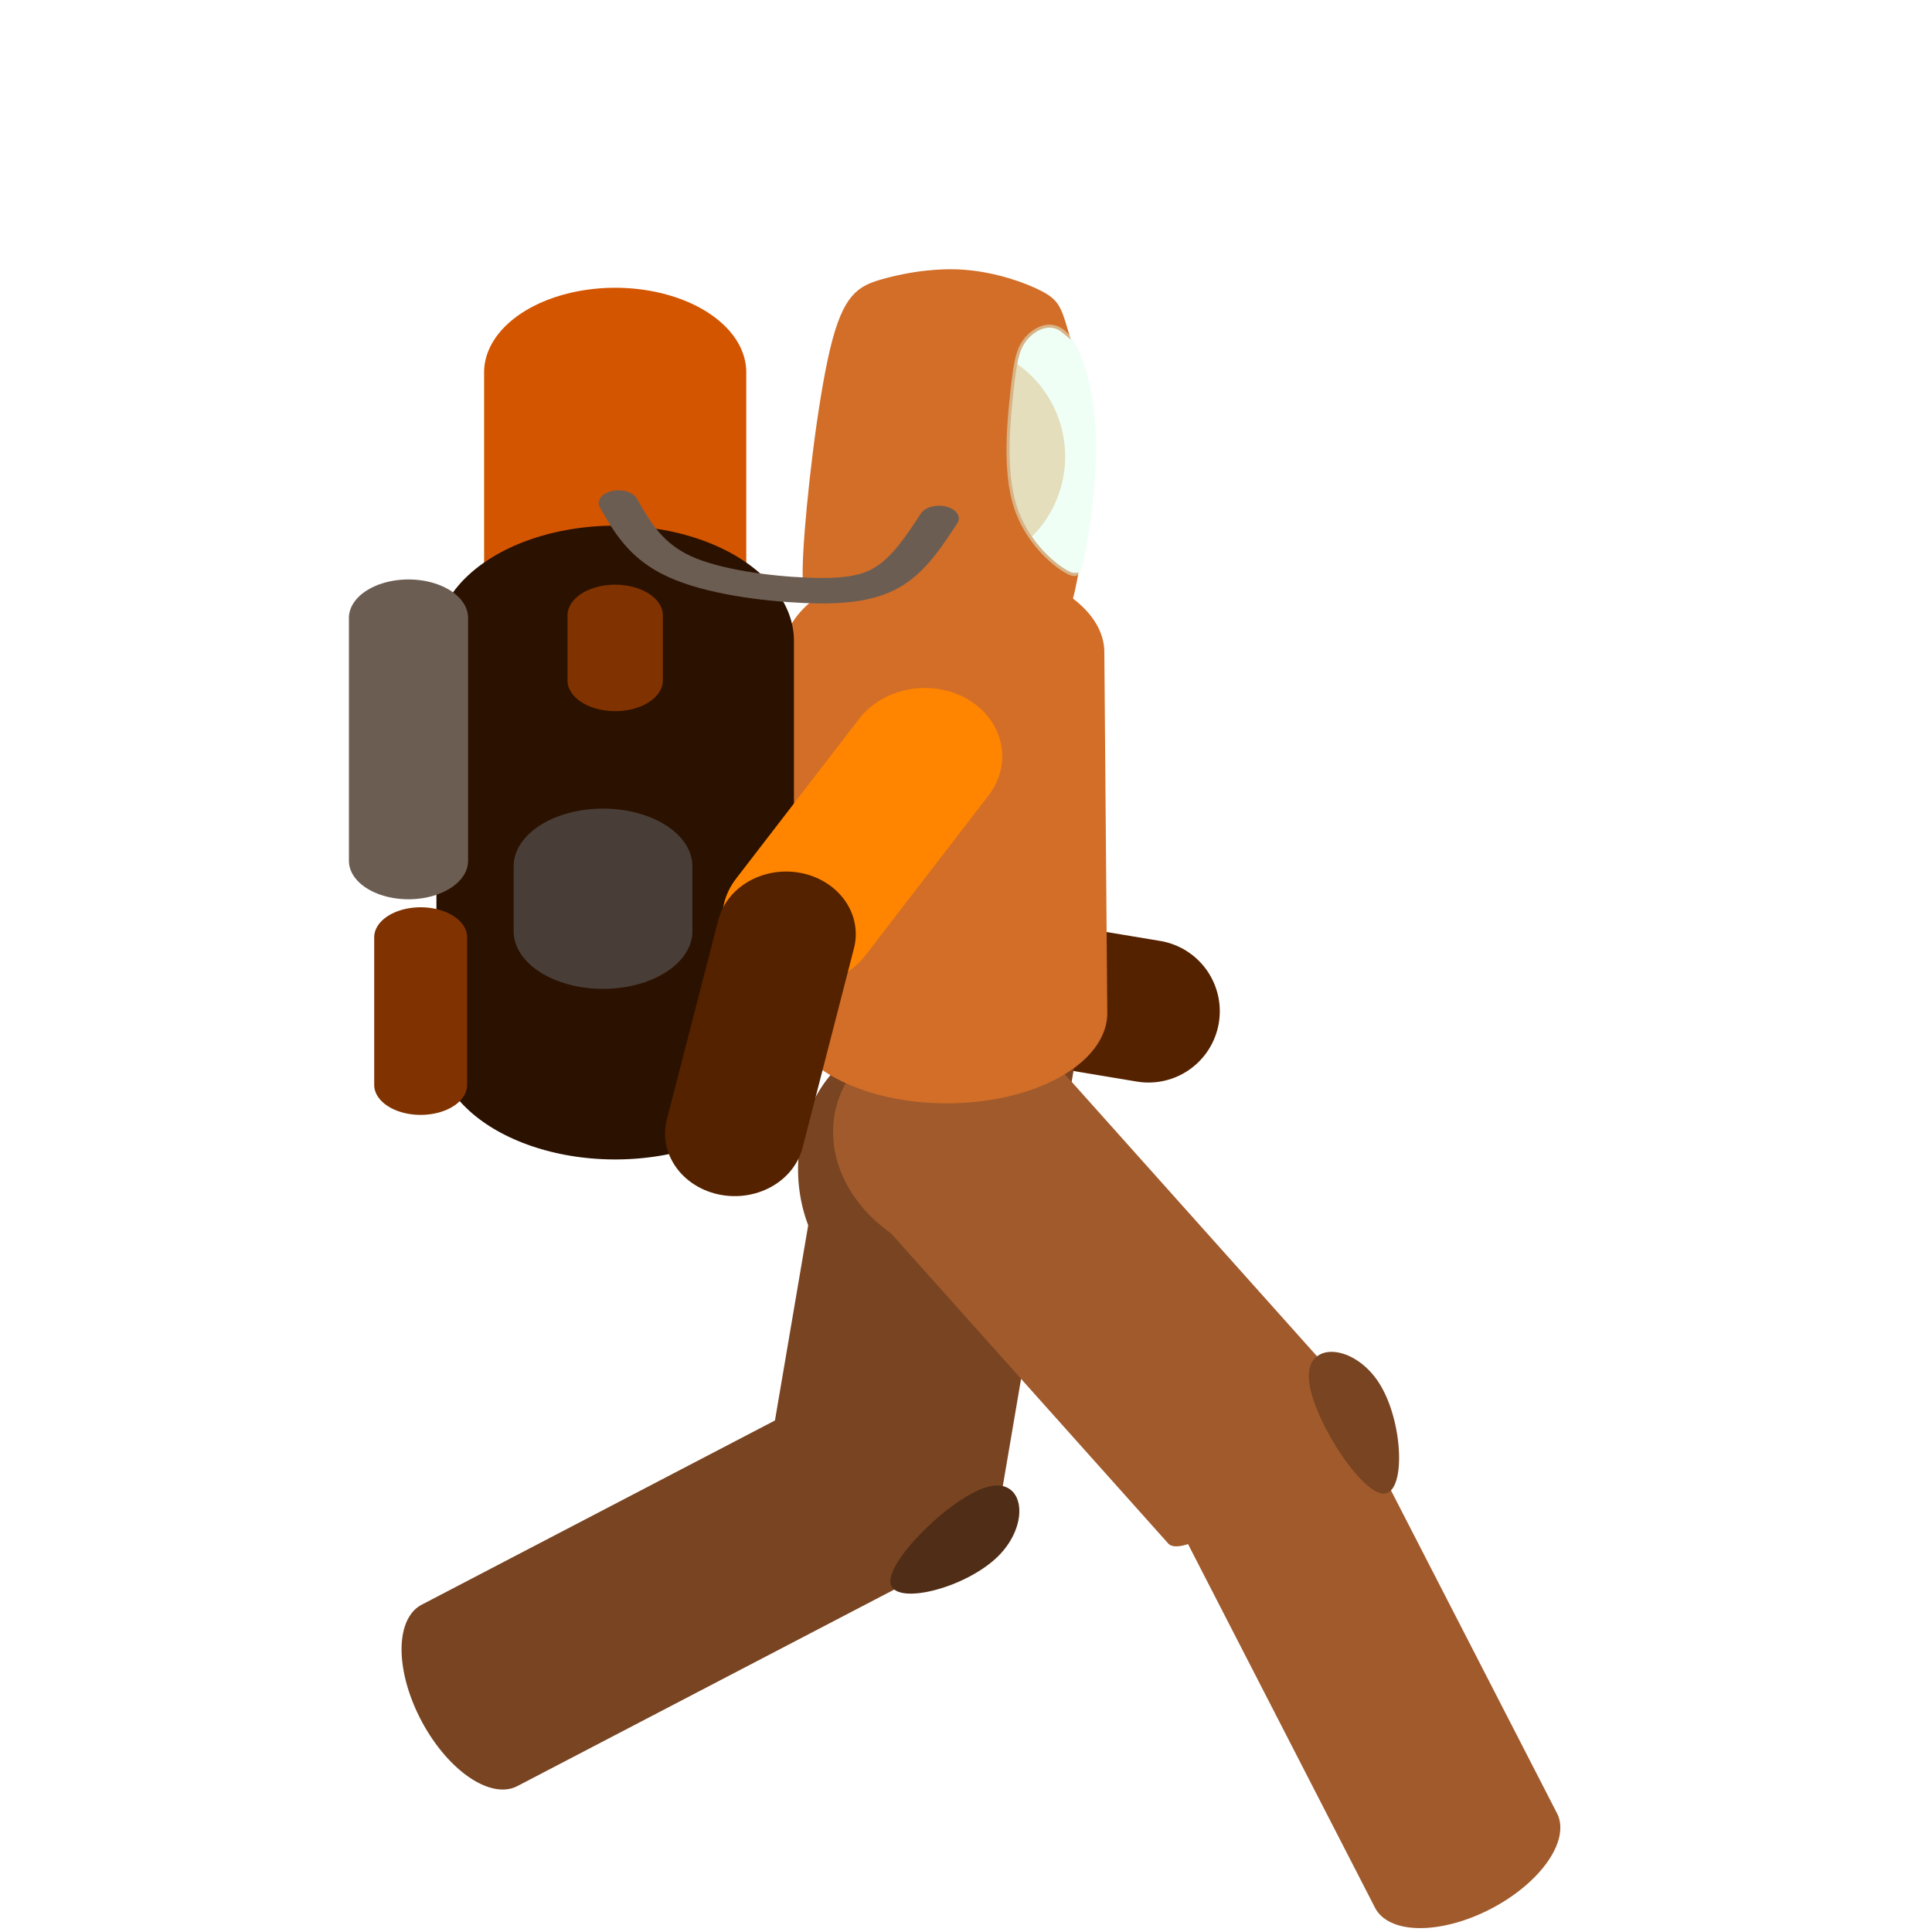 <?xml version="1.0" encoding="UTF-8" standalone="no"?>
<!-- Created with Inkscape (http://www.inkscape.org/) -->

<svg
   width="256"
   height="256"
   viewBox="0 0 67.733 67.733"
   version="1.1"
   id="svg1"
   xmlns="http://www.w3.org/2000/svg"
   xmlns:svg="http://www.w3.org/2000/svg">
  <defs
     id="defs1">
    <linearGradient
       id="swatch27">
      <stop
         style="stop-color:#ffd268;stop-opacity:1;"
         offset="0"
         id="stop27" />
    </linearGradient>
    <linearGradient
       id="swatch26">
      <stop
         style="stop-color:#ffd268;stop-opacity:1;"
         offset="0"
         id="stop26" />
    </linearGradient>
  </defs>
  <g
     id="layer7"
     style="display:inline">
    <g
       id="g63"
       transform="translate(-25.014,-2.204)"
       style="display:inline">
      <path
         style="fill:none;stroke:#552200;stroke-width:4.998;stroke-linecap:round;stroke-dasharray:none;stroke-opacity:1"
         d="m 63.12,36.082 c 0.81,0.135 1.62,0.27 2.429,0.405"
         id="path66"
         transform="translate(-0.27,1.17)" />
    </g>
  </g>
  <g
     id="g28"
     style="display:inline">
    <g
       id="g99"
       style="display:inline">
      <path
         style="fill:none;fill-opacity:1;stroke:#784421;stroke-width:4.571;stroke-linecap:round;stroke-dasharray:none;stroke-opacity:1;paint-order:normal"
         d="m 47.973,32.639 c 0.424,11.601 0.848,23.202 1.272,34.803"
         id="path22"
         transform="matrix(1.779,0.311,-0.139,0.423,-47.24,8.106)" />
      <path
         style="fill:none;fill-opacity:1;stroke:#784421;stroke-width:4.63;stroke-linecap:round;stroke-dasharray:none;stroke-opacity:1;paint-order:normal"
         id="path25"
         d="m 32.211,43.264 a 1.591,2.322 0 0 1 -1.88,-1.774 1.591,2.322 0 0 1 1.197,-2.762 1.591,2.322 0 0 1 1.903,1.721 1.591,2.322 0 0 1 -1.16,2.795" />
      <path
         style="fill:none;fill-opacity:1;stroke:#784421;stroke-width:4.077;stroke-linecap:round;stroke-dasharray:none;stroke-opacity:1;paint-order:normal"
         d="m 49.627,56.626 c -0.021,5.853 -0.042,11.707 -0.064,17.56"
         id="path27"
         transform="matrix(0.826,1.558,-0.826,0.438,36.798,-50.274)" />
      <path
         style="fill:#502d16;fill-opacity:1;stroke:none;stroke-width:4.077;stroke-linecap:round;stroke-dasharray:none;stroke-opacity:1;paint-order:normal"
         d="m 50.497,46.397 c 0.079,-0.122 0.176,0.163 0.146,0.427 -0.03,0.264 -0.187,0.508 -0.236,0.366 -0.049,-0.142 0.011,-0.671 0.09,-0.793 z"
         id="path28"
         transform="matrix(11.155,3.271,-3.083,4.633,-385.584,-328.017)" />
    </g>
  </g>
  <g
     id="layer1"
     style="display:inline">
    <g
       id="g83"
       transform="translate(1.08,-0.045)"
       style="display:inline">
      <path
         style="fill:none;fill-opacity:1;stroke:#a05a2c;stroke-width:4.571;stroke-linecap:round;stroke-dasharray:none;stroke-opacity:1;paint-order:normal"
         d="m 47.973,32.639 c 0.424,11.601 0.848,23.202 1.272,34.803"
         id="path7"
         transform="matrix(1.353,-1.197,0.244,0.372,-40.138,85.25)" />
      <path
         style="fill:none;fill-opacity:1;stroke:#a05a2c;stroke-width:4.63;stroke-linecap:round;stroke-dasharray:none;stroke-opacity:1;paint-order:normal"
         id="path8"
         d="m -22.068,48.99 a 1.591,2.322 0 0 1 -1.88,-1.774 1.591,2.322 0 0 1 1.197,-2.762 1.591,2.322 0 0 1 1.903,1.721 1.591,2.322 0 0 1 -1.16,2.795"
         transform="rotate(-64.674)" />
      <path
         style="fill:none;fill-opacity:1;stroke:#a05a2c;stroke-width:4.077;stroke-linecap:round;stroke-dasharray:none;stroke-opacity:1;paint-order:normal"
         d="m 49.627,56.626 c -0.021,5.853 -0.042,11.707 -0.064,17.56"
         id="path9"
         transform="matrix(1.563,-0.816,0.433,0.828,-59.273,44.289)" />
      <path
         style="fill:#784421;fill-opacity:1;stroke:none;stroke-width:4.077;stroke-linecap:round;stroke-dasharray:none;stroke-opacity:1;paint-order:normal"
         d="m 50.497,46.397 c 0.079,-0.122 0.176,0.163 0.146,0.427 -0.03,0.264 -0.187,0.508 -0.236,0.366 -0.049,-0.142 0.011,-0.671 0.09,-0.793 z"
         id="path10"
         transform="matrix(5.507,-10.237,3.895,3.975,-413.998,380.845)" />
    </g>
  </g>
  <g
     id="layer2"
     style="display:inline">
    <g
       id="g189"
       style="display:inline">
      <path
         style="fill:none;stroke:#d26e28;stroke-width:5.292;stroke-linecap:round;stroke-dasharray:none;stroke-opacity:1;paint-order:normal"
         d="m 34.675,37.984 c -0.191,3.521 -0.382,7.041 -0.573,10.562"
         id="path2"
         transform="matrix(2.122,-0.071,0.125,1.194,-45.237,-20.026)" />
    </g>
  </g>
  <g
     id="layer5"
     style="display:inline">
    <g
       id="g42"
       transform="matrix(1.579,0,0,1.018,-1.876,2.792)"
       style="display:inline">
      <path
         style="fill:none;fill-opacity:1;stroke:#d45500;stroke-width:5.821;stroke-linecap:round;stroke-linejoin:bevel;stroke-dasharray:none;stroke-opacity:1;paint-order:normal"
         d="M 14.847,10.078 V 17.546"
         id="path40" />
      <path
         style="fill:none;fill-opacity:1;stroke:#2b1100;stroke-width:7.938;stroke-linecap:round;stroke-linejoin:bevel;stroke-dasharray:none;stroke-opacity:1;paint-order:normal"
         d="m 14.847,19.329 v 13.889"
         id="path37" />
      <path
         style="fill:none;fill-opacity:1;stroke:#6c5d53;stroke-width:2.646;stroke-linecap:round;stroke-linejoin:bevel;stroke-dasharray:none;stroke-opacity:1;paint-order:normal"
         d="m 10.258,18.536 v 8.368"
         id="path38" />
      <path
         style="fill:none;fill-opacity:1;stroke:#803300;stroke-width:2.063;stroke-linecap:round;stroke-linejoin:bevel;stroke-dasharray:none;stroke-opacity:1;paint-order:normal"
         d="m 10.528,29.534 v 5.087"
         id="path39" />
      <path
         style="fill:#483e37;fill-opacity:1;stroke:#483e37;stroke-width:3.969;stroke-linecap:round;stroke-linejoin:bevel;stroke-dasharray:none;stroke-opacity:1;paint-order:normal"
         d="m 14.577,27.089 v 2.239"
         id="path41" />
      <path
         style="fill:#483e37;fill-opacity:1;stroke:#803300;stroke-width:2.117;stroke-linecap:round;stroke-linejoin:bevel;stroke-dasharray:none;stroke-opacity:1;paint-order:normal"
         d="m 14.847,18.451 v 2.239"
         id="path42" />
    </g>
  </g>
  <g
     id="layer6"
     style="display:inline">
    <g
       id="g62"
       transform="translate(-25.014,-2.204)"
       style="display:inline">
      <path
         style="fill:none;stroke:#ff8500;stroke-width:4.998;stroke-linecap:round;stroke-dasharray:none;stroke-opacity:1"
         d="m 61.636,42.65 c -1.395,1.845 -2.789,3.689 -4.184,5.534"
         id="path60"
         transform="matrix(1.099,-0.058,0.051,0.969,-12.511,-9.004)" />
      <path
         style="fill:none;stroke:#552200;stroke-width:4.998;stroke-linecap:round;stroke-dasharray:none;stroke-opacity:1"
         d="m 57.182,48.634 c -0.615,2.654 -1.23,5.309 -1.845,7.963"
         id="path61"
         transform="matrix(0.977,0,0,0.878,-3.292,-7.748)" />
    </g>
  </g>
  <g
     id="layer4">
    <g
       id="g19"
       transform="translate(-3.372,-1.336)"
       style="display:inline">
      <path
         style="fill:#eabf90;fill-opacity:1;stroke:none;stroke-width:0.297;stroke-linecap:round;stroke-dasharray:none;stroke-opacity:1;paint-order:normal"
         id="path14"
         d="m 37.562,21.225 a 3.969,3.969 0 0 1 -4.692,-3.031 3.969,3.969 0 0 1 2.986,-4.721 3.969,3.969 0 0 1 4.749,2.941 3.969,3.969 0 0 1 -2.895,4.777"
         clip-path="none" />
      <g
         id="g18">
        <path
           id="path13-2"
           style="fill:#d26e28;fill-opacity:1;stroke:#d26e28;stroke-width:0.265;stroke-linecap:round;stroke-dasharray:none;stroke-opacity:1;paint-order:normal"
           d="m 40.239,20.742 c -0.961,0.034 -1.882,0.217 -2.605,0.423 -0.965,0.276 -1.58,0.594 -2.131,2.895 -0.551,2.301 -1.04,6.585 -1.156,8.759 -0.117,2.174 0.138,2.238 0.986,1.909 0.848,-0.329 2.291,-1.05 4.019,-0.976 1.728,0.074 3.743,0.944 4.856,1.4 1.113,0.456 1.326,0.498 1.612,-0.806 0.034,-0.154 0.069,-0.326 0.104,-0.515 -0.102,0.008 -0.23,-0.037 -0.399,-0.132 -0.615,-0.344 -1.765,-1.345 -2.243,-2.877 -0.478,-1.533 -0.284,-3.597 -0.138,-4.926 0.146,-1.329 0.243,-1.924 0.672,-2.393 0.399,-0.436 1.084,-0.763 1.679,-0.257 -0.282,-0.947 -0.378,-1.219 -1.042,-1.572 -0.679,-0.361 -1.951,-0.806 -3.245,-0.912 -0.323,-0.027 -0.648,-0.032 -0.968,-0.02 z"
           transform="matrix(0.813,0,0,0.813,3.717,-5.975)" />
        <path
           style="fill:#deffeb;fill-opacity:0.48;stroke:none;stroke-width:0.228;stroke-linecap:round;stroke-dasharray:none;stroke-opacity:1;paint-order:normal"
           d="m 40.814,13.032 c -0.507,-0.559 -1.126,-0.28 -1.475,0.102 -0.349,0.381 -0.428,0.865 -0.546,1.945 -0.119,1.081 -0.277,2.759 0.112,4.005 0.388,1.246 1.323,2.06 1.824,2.34 0.5,0.28 0.566,0.025 0.724,-0.903 0.158,-0.928 0.408,-2.53 0.336,-4.031 -0.072,-1.5 -0.467,-2.899 -0.974,-3.458 z"
           id="path15" />
      </g>
      <path
         style="fill:none;fill-opacity:1;stroke:#6c5d53;stroke-width:0.876;stroke-linecap:round;stroke-linejoin:bevel;stroke-dasharray:none;stroke-opacity:1;paint-order:normal"
         d="m 22.038,15.11 c -0.323,0.766 -0.646,1.532 -1.092,1.974 -0.446,0.442 -1.016,0.56 -1.889,0.501 -0.874,-0.059 -2.051,-0.295 -2.791,-0.825 -0.741,-0.53 -1.044,-1.355 -1.348,-2.18"
         id="path43"
         transform="matrix(1.579,0,0,1.018,1.496,4.129)" />
    </g>
  </g>
</svg>
